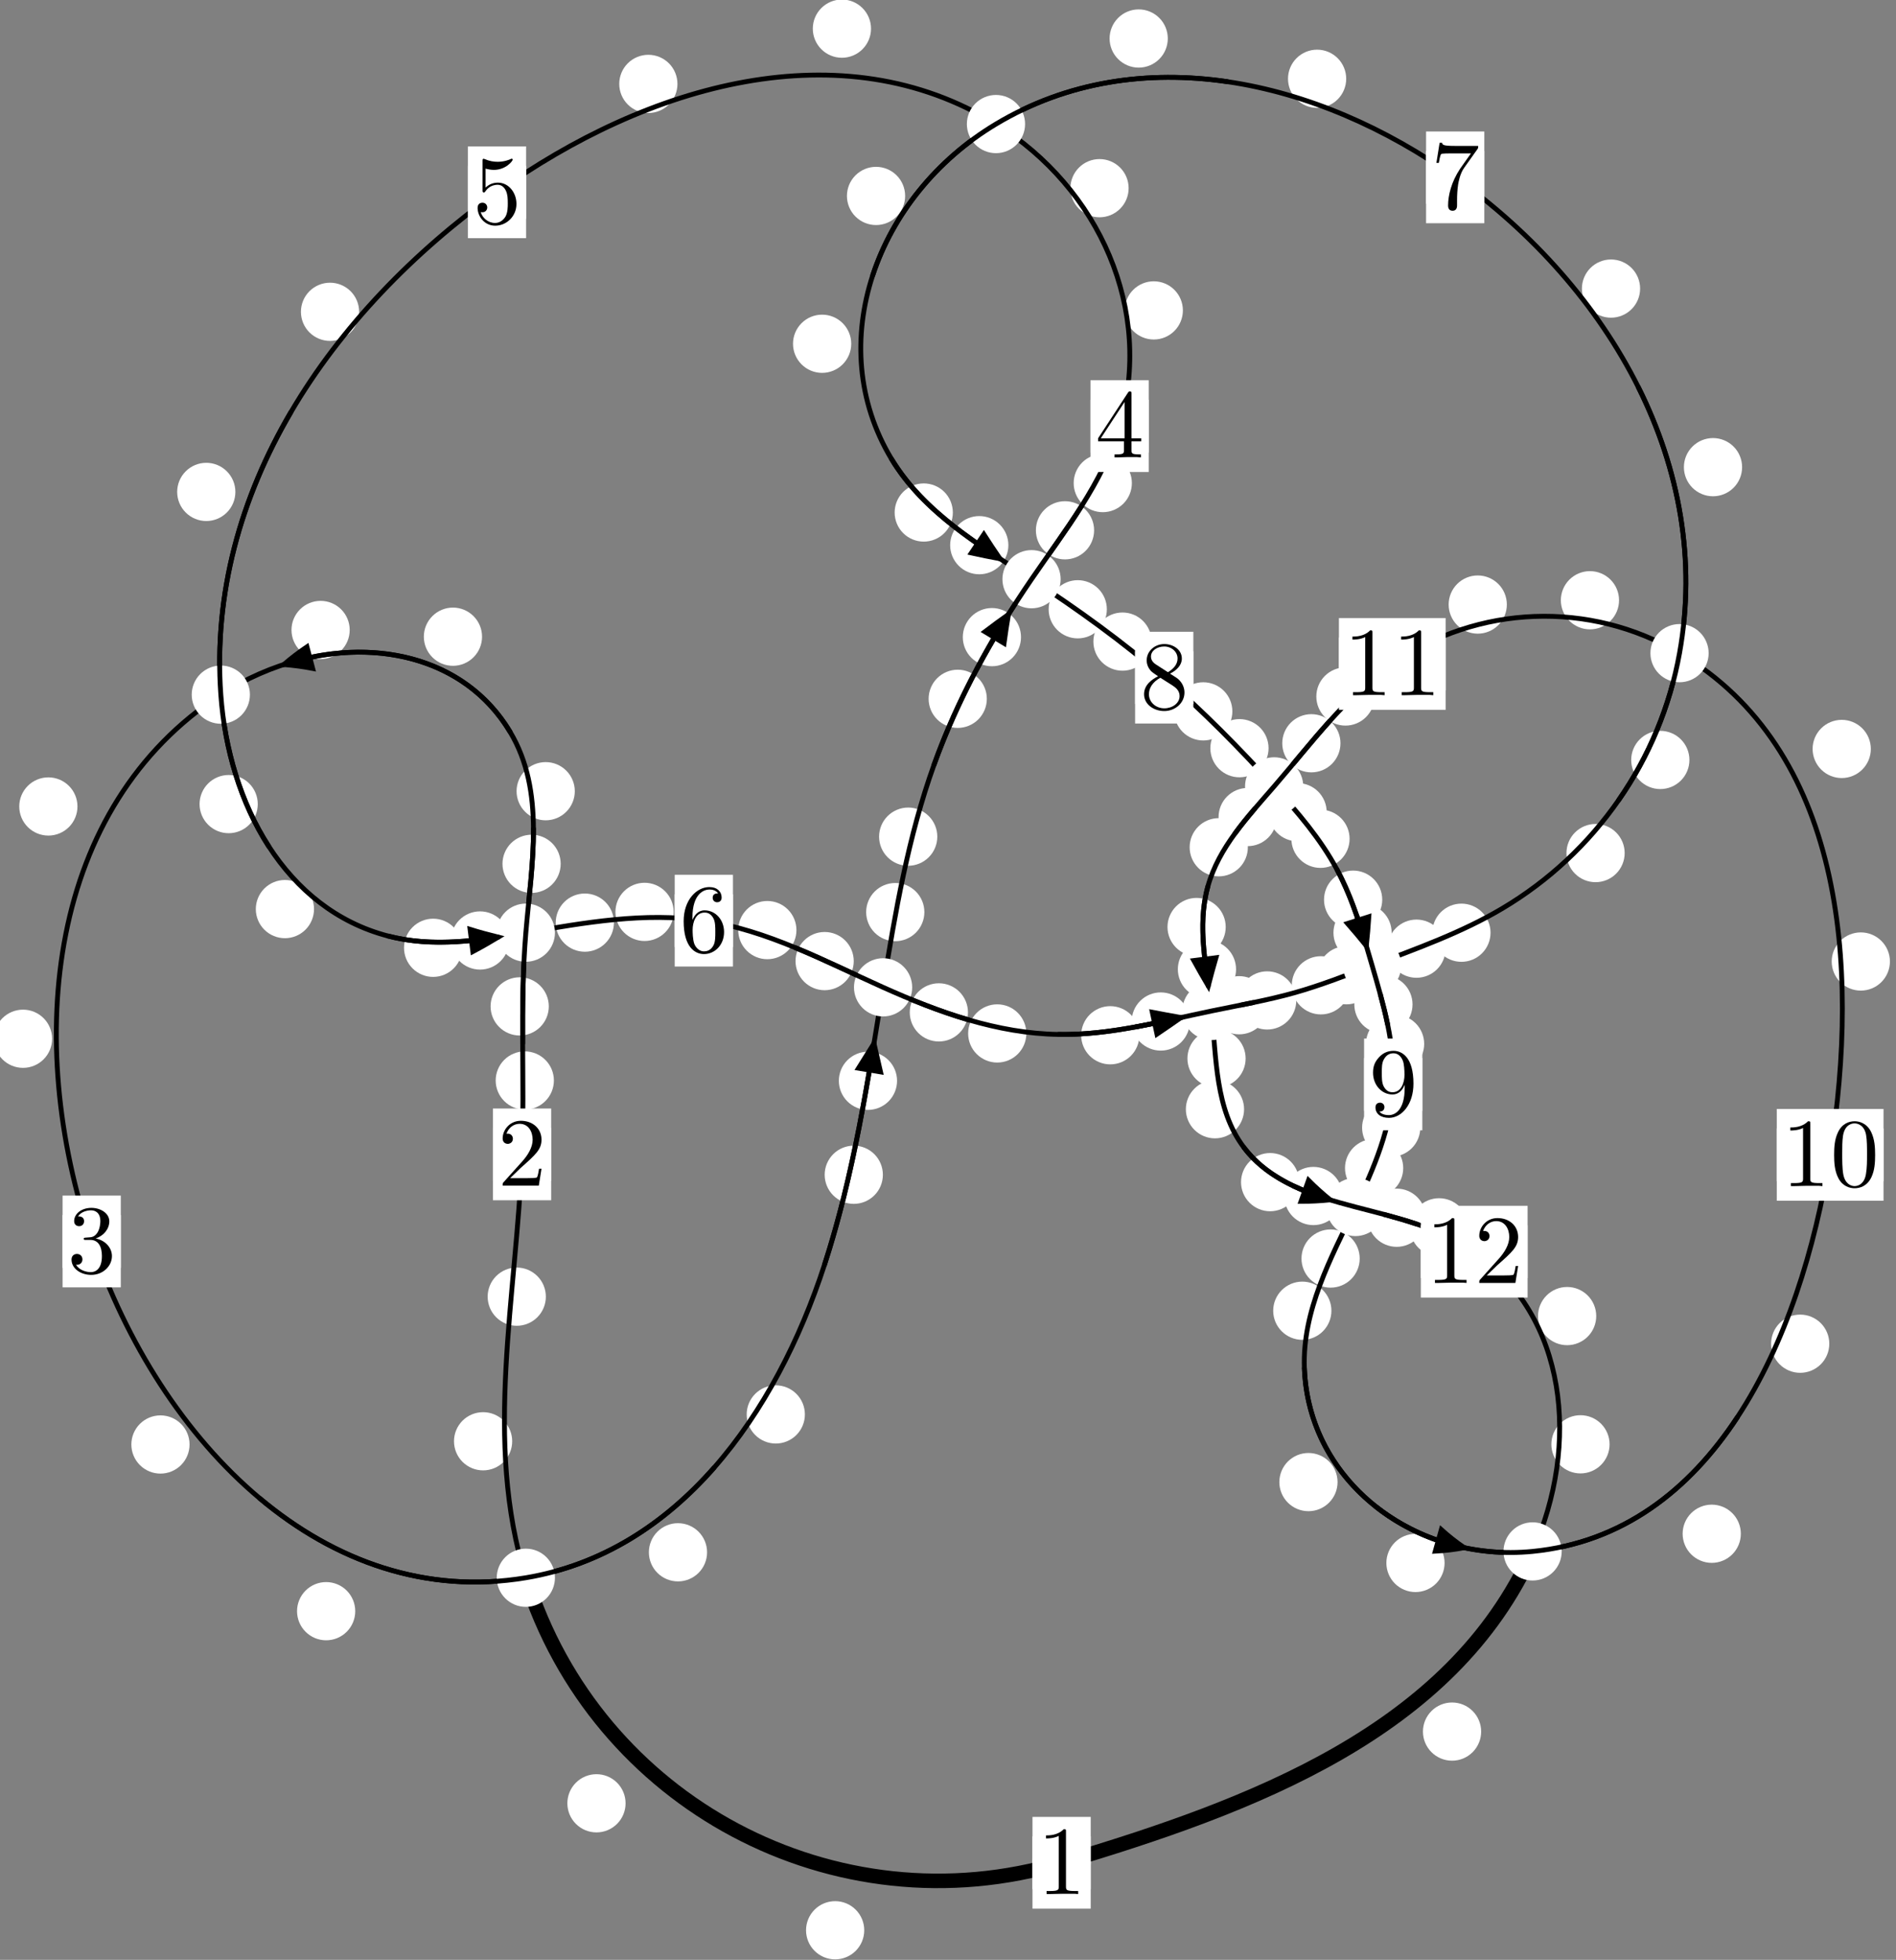 <?xml version="1.0"?>
<!-- Created by MetaPost 1.999 on 2021.07.06:0013 -->
<svg version="1.1" xmlns="http://www.w3.org/2000/svg" xmlns:xlink="http://www.w3.org/1999/xlink" width="194.705" height="201.23" viewBox="0 0 194.705 201.23">
<rect x="0" y="0" width="194.705" height="201.23" fill="#808080" stroke="none"/>
<!-- Original BoundingBox: -54.624969 -39.182877 140.080521 162.046677 -->
  <defs>
    <g transform="scale(0.01,0.01)" id="GLYPHcmr10_48">
      <path style="fill-rule: evenodd;" d="M460 -320C460 -400,455 -480,420 -554C374 -650,292 -666,250 -666C190 -666,117 -640,76 -547C44 -478,39 -400,39 -320C39 -245,43 -155,84 -79C127 2,200 22,249 22C303 22,379 1,423 -94C455 -163,460 -241,460 -320M249 -0C210 -0,151 -25,133 -121C122 -181,122 -273,122 -332C122 -396,122 -462,130 -516C149 -635,224 -644,249 -644C282 -644,348 -626,367 -527C377 -471,377 -395,377 -332C377 -257,377 -189,366 -125C351 -30,294 -0,249 -0"></path>
    </g>
    <g transform="scale(0.01,0.01)" id="GLYPHcmr10_49">
      <path style="fill-rule: evenodd;" d="M294 -640C294 -664,294 -666,271 -666C209 -602,121 -602,89 -602L89 -571C109 -571,168 -571,220 -597L220 -79C220 -43,217 -31,127 -31L95 -31L95 -0L257 -0L130 -3L217 -3L257 -3L297 -3L384 -3L419 -0L419 -31L387 -31C297 -31,294 -42,294 -79"></path>
    </g>
    <g transform="scale(0.01,0.01)" id="GLYPHcmr10_50">
      <path style="fill-rule: evenodd;" d="M127 -77L233 -180C389 -318,449 -372,449 -472C449 -586,359 -666,237 -666C124 -666,50 -574,50 -485C50 -429,100 -429,103 -429C120 -429,155 -441,155 -482C155 -508,137 -534,102 -534C94 -534,92 -534,89 -533C112 -598,166 -635,224 -635C315 -635,358 -554,358 -472C358 -392,308 -313,253 -251L61 -37C50 -26,50 -24,50 -0L421 -0L449 -174L424 -174C419 -144,412 -100,402 -85C395 -77,329 -77,307 -77"></path>
    </g>
    <g transform="scale(0.01,0.01)" id="GLYPHcmr10_51">
      <path style="fill-rule: evenodd;" d="M290 -352C372 -379,430 -449,430 -528C430 -610,342 -666,246 -666C145 -666,69 -606,69 -530C69 -497,91 -478,120 -478C151 -478,171 -500,171 -529C171 -579,124 -579,109 -579C140 -628,206 -641,242 -641C283 -641,338 -619,338 -529C338 -517,336 -459,310 -415C280 -367,246 -364,221 -363C213 -362,189 -360,182 -360C174 -359,167 -358,167 -348C167 -337,174 -337,191 -337L235 -337C317 -337,354 -269,354 -171C354 -35,285 -6,241 -6C198 -6,123 -23,88 -82C123 -77,154 -99,154 -137C154 -173,127 -193,98 -193C74 -193,42 -179,42 -135C42 -44,135 22,244 22C366 22,457 -69,457 -171C457 -253,394 -331,290 -352"></path>
    </g>
    <g transform="scale(0.01,0.01)" id="GLYPHcmr10_52">
      <path style="fill-rule: evenodd;" d="M294 -165L294 -78C294 -42,292 -31,218 -31L197 -31L197 -0L332 -0L238 -3L290 -3L332 -3L374 -3L427 -3L468 -0L468 -31L447 -31C373 -31,371 -42,371 -78L371 -165L471 -165L471 -196L371 -196L371 -651C371 -671,371 -677,355 -677C346 -677,343 -677,335 -665L28 -196L28 -165M300 -196L56 -196L300 -569"></path>
    </g>
    <g transform="scale(0.01,0.01)" id="GLYPHcmr10_53">
      <path style="fill-rule: evenodd;" d="M449 -201C449 -320,367 -420,259 -420C211 -420,168 -404,132 -369L132 -564C152 -558,185 -551,217 -551C340 -551,410 -642,410 -655C410 -661,407 -666,400 -666C399 -666,397 -666,392 -663C372 -654,323 -634,256 -634C216 -634,170 -641,123 -662C115 -665,113 -665,111 -665C101 -665,101 -657,101 -641L101 -345C101 -327,101 -319,115 -319C122 -319,124 -322,128 -328C139 -344,176 -398,257 -398C309 -398,334 -352,342 -334C358 -297,360 -258,360 -208C360 -173,360 -113,336 -71C312 -32,275 -6,229 -6C156 -6,99 -59,82 -118C85 -117,88 -116,99 -116C132 -116,149 -141,149 -165C149 -189,132 -214,99 -214C85 -214,50 -207,50 -161C50 -75,119 22,231 22C347 22,449 -74,449 -201"></path>
    </g>
    <g transform="scale(0.01,0.01)" id="GLYPHcmr10_54">
      <path style="fill-rule: evenodd;" d="M132 -328L132 -352C132 -605,256 -641,307 -641C331 -641,373 -635,395 -601C380 -601,340 -601,340 -556C340 -525,364 -510,386 -510C402 -510,432 -519,432 -558C432 -618,388 -666,305 -666C177 -666,42 -537,42 -316C42 -49,158 22,251 22C362 22,457 -72,457 -204C457 -331,368 -427,257 -427C189 -427,152 -376,132 -328M251 -6C188 -6,158 -66,152 -81C134 -128,134 -208,134 -226C134 -304,166 -404,256 -404C272 -404,318 -404,349 -342C367 -305,367 -254,367 -205C367 -157,367 -107,350 -71C320 -11,274 -6,251 -6"></path>
    </g>
    <g transform="scale(0.01,0.01)" id="GLYPHcmr10_55">
      <path style="fill-rule: evenodd;" d="M476 -609C485 -621,485 -623,485 -644L242 -644C120 -644,118 -657,114 -676L89 -676L56 -470L81 -470C84 -486,93 -549,106 -561C113 -567,191 -567,204 -567L411 -567C400 -551,321 -442,299 -409C209 -274,176 -135,176 -33C176 -23,176 22,222 22C268 22,268 -23,268 -33L268 -84C268 -139,271 -194,279 -248C283 -271,297 -357,341 -419"></path>
    </g>
    <g transform="scale(0.01,0.01)" id="GLYPHcmr10_56">
      <path style="fill-rule: evenodd;" d="M163 -457C117 -487,113 -521,113 -538C113 -599,178 -641,249 -641C322 -641,386 -589,386 -517C386 -460,347 -412,287 -377M309 -362C381 -399,430 -451,430 -517C430 -609,341 -666,250 -666C150 -666,69 -592,69 -499C69 -481,71 -436,113 -389C124 -377,161 -352,186 -335C128 -306,42 -250,42 -151C42 -45,144 22,249 22C362 22,457 -61,457 -168C457 -204,446 -249,408 -291C389 -312,373 -322,309 -362M209 -320L332 -242C360 -223,407 -193,407 -132C407 -58,332 -6,250 -6C164 -6,92 -68,92 -151C92 -209,124 -273,209 -320"></path>
    </g>
    <g transform="scale(0.01,0.01)" id="GLYPHcmr10_57">
      <path style="fill-rule: evenodd;" d="M367 -318L367 -286C367 -52,263 -6,205 -6C188 -6,134 -8,107 -42C151 -42,159 -71,159 -88C159 -119,135 -134,113 -134C97 -134,67 -125,67 -86C67 -19,121 22,206 22C335 22,457 -114,457 -329C457 -598,342 -666,253 -666C198 -666,149 -648,106 -603C65 -558,42 -516,42 -441C42 -316,130 -218,242 -218C303 -218,344 -260,367 -318M243 -241C227 -241,181 -241,150 -304C132 -341,132 -391,132 -440C132 -494,132 -541,153 -578C180 -628,218 -641,253 -641C299 -641,332 -607,349 -562C361 -530,365 -467,365 -421C365 -338,331 -241,243 -241"></path>
    </g>
  </defs>
  <path d="M88.751 198.194C88.751 197.401,88.436 196.641,87.876 196.081C87.315 195.52,86.555 195.205,85.762 195.205C84.97 195.205,84.209 195.52,83.649 196.081C83.089 196.641,82.774 197.401,82.774 198.194C82.774 198.987,83.089 199.747,83.649 200.307C84.209 200.868,84.97 201.183,85.762 201.183C86.555 201.183,87.315 200.868,87.876 200.307C88.436 199.747,88.751 198.987,88.751 198.194Z" style="fill: rgb(100%,100%,100%);stroke: none;"></path>
  <path d="M112.007 191.265C112.007 190.472,111.693 189.712,111.132 189.152C110.572 188.591,109.811 188.276,109.019 188.276C108.226 188.276,107.466 188.591,106.905 189.152C106.345 189.712,106.03 190.472,106.03 191.265C106.03 192.058,106.345 192.818,106.905 193.378C107.466 193.939,108.226 194.254,109.019 194.254C109.811 194.254,110.572 193.939,111.132 193.378C111.693 192.818,112.007 192.058,112.007 191.265Z" style="fill: rgb(100%,100%,100%);stroke: none;"></path>
  <path d="M52.599 147.985C52.599 147.193,52.284 146.433,51.724 145.872C51.163 145.312,50.403 144.997,49.611 144.997C48.818 144.997,48.058 145.312,47.497 145.872C46.937 146.433,46.622 147.193,46.622 147.985C46.622 148.778,46.937 149.538,47.497 150.099C48.058 150.659,48.818 150.974,49.611 150.974C50.403 150.974,51.163 150.659,51.724 150.099C52.284 149.538,52.599 148.778,52.599 147.985Z" style="fill: rgb(100%,100%,100%);stroke: none;"></path>
  <path d="M64.242 185.157C64.242 184.365,63.927 183.605,63.366 183.044C62.806 182.484,62.046 182.169,61.253 182.169C60.46 182.169,59.7 182.484,59.14 183.044C58.579 183.605,58.264 184.365,58.264 185.157C58.264 185.95,58.579 186.71,59.14 187.271C59.7 187.831,60.46 188.146,61.253 188.146C62.046 188.146,62.806 187.831,63.366 187.271C63.927 186.71,64.242 185.95,64.242 185.157Z" style="fill: rgb(100%,100%,100%);stroke: none;"></path>
  <path d="M56.88 110.941C56.88 110.149,56.565 109.388,56.005 108.828C55.444 108.267,54.684 107.953,53.892 107.953C53.099 107.953,52.339 108.267,51.778 108.828C51.218 109.388,50.903 110.149,50.903 110.941C50.903 111.734,51.218 112.494,51.778 113.055C52.339 113.615,53.099 113.93,53.892 113.93C54.684 113.93,55.444 113.615,56.005 113.055C56.565 112.494,56.88 111.734,56.88 110.941Z" style="fill: rgb(100%,100%,100%);stroke: none;"></path>
  <path d="M56.056 133.138C56.056 132.346,55.741 131.585,55.181 131.025C54.62 130.464,53.86 130.149,53.067 130.149C52.275 130.149,51.515 130.464,50.954 131.025C50.394 131.585,50.079 132.346,50.079 133.138C50.079 133.931,50.394 134.691,50.954 135.252C51.515 135.812,52.275 136.127,53.067 136.127C53.86 136.127,54.62 135.812,55.181 135.252C55.741 134.691,56.056 133.931,56.056 133.138Z" style="fill: rgb(100%,100%,100%);stroke: none;"></path>
  <path d="M57.578 88.694C57.578 87.902,57.263 87.141,56.703 86.581C56.142 86.02,55.382 85.706,54.589 85.706C53.797 85.706,53.037 86.02,52.476 86.581C51.916 87.141,51.601 87.902,51.601 88.694C51.601 89.487,51.916 90.247,52.476 90.808C53.037 91.368,53.797 91.683,54.589 91.683C55.382 91.683,56.142 91.368,56.703 90.808C57.263 90.247,57.578 89.487,57.578 88.694Z" style="fill: rgb(100%,100%,100%);stroke: none;"></path>
  <path d="M56.358 103.333C56.358 102.54,56.043 101.78,55.482 101.22C54.922 100.659,54.162 100.344,53.369 100.344C52.576 100.344,51.816 100.659,51.256 101.22C50.695 101.78,50.38 102.54,50.38 103.333C50.38 104.126,50.695 104.886,51.256 105.446C51.816 106.007,52.576 106.322,53.369 106.322C54.162 106.322,54.922 106.007,55.482 105.446C56.043 104.886,56.358 104.126,56.358 103.333Z" style="fill: rgb(100%,100%,100%);stroke: none;"></path>
  <path d="M49.503 65.375C49.503 64.582,49.188 63.822,48.627 63.262C48.067 62.701,47.307 62.386,46.514 62.386C45.721 62.386,44.961 62.701,44.401 63.262C43.84 63.822,43.525 64.582,43.525 65.375C43.525 66.168,43.84 66.928,44.401 67.488C44.961 68.049,45.721 68.364,46.514 68.364C47.307 68.364,48.067 68.049,48.627 67.488C49.188 66.928,49.503 66.168,49.503 65.375Z" style="fill: rgb(100%,100%,100%);stroke: none;"></path>
  <path d="M59.027 81.239C59.027 80.446,58.712 79.686,58.151 79.126C57.591 78.565,56.831 78.25,56.038 78.25C55.245 78.25,54.485 78.565,53.925 79.126C53.364 79.686,53.049 80.446,53.049 81.239C53.049 82.032,53.364 82.792,53.925 83.352C54.485 83.913,55.245 84.228,56.038 84.228C56.831 84.228,57.591 83.913,58.151 83.352C58.712 82.792,59.027 82.032,59.027 81.239Z" style="fill: rgb(100%,100%,100%);stroke: none;"></path>
  <path d="M7.955 82.806C7.955 82.014,7.64 81.253,7.079 80.693C6.519 80.132,5.759 79.818,4.966 79.818C4.173 79.818,3.413 80.132,2.853 80.693C2.292 81.253,1.977 82.014,1.977 82.806C1.977 83.599,2.292 84.359,2.853 84.92C3.413 85.48,4.173 85.795,4.966 85.795C5.759 85.795,6.519 85.48,7.079 84.92C7.64 84.359,7.955 83.599,7.955 82.806Z" style="fill: rgb(100%,100%,100%);stroke: none;"></path>
  <path d="M35.912 64.683C35.912 63.891,35.597 63.13,35.036 62.57C34.476 62.01,33.716 61.695,32.923 61.695C32.13 61.695,31.37 62.01,30.81 62.57C30.249 63.13,29.934 63.891,29.934 64.683C29.934 65.476,30.249 66.236,30.81 66.797C31.37 67.357,32.13 67.672,32.923 67.672C33.716 67.672,34.476 67.357,35.036 66.797C35.597 66.236,35.912 65.476,35.912 64.683Z" style="fill: rgb(100%,100%,100%);stroke: none;"></path>
  <path d="M19.466 148.316C19.466 147.523,19.151 146.763,18.591 146.203C18.03 145.642,17.27 145.327,16.477 145.327C15.685 145.327,14.925 145.642,14.364 146.203C13.804 146.763,13.489 147.523,13.489 148.316C13.489 149.109,13.804 149.869,14.364 150.429C14.925 150.99,15.685 151.305,16.477 151.305C17.27 151.305,18.03 150.99,18.591 150.429C19.151 149.869,19.466 149.109,19.466 148.316Z" style="fill: rgb(100%,100%,100%);stroke: none;"></path>
  <path d="M5.353 106.657C5.353 105.864,5.038 105.104,4.477 104.543C3.917 103.983,3.156 103.668,2.364 103.668C1.571 103.668,0.811 103.983,0.25 104.543C-0.31 105.104,-0.625 105.864,-0.625 106.657C-0.625 107.449,-0.31 108.21,0.25 108.77C0.811 109.331,1.571 109.645,2.364 109.645C3.156 109.645,3.917 109.331,4.477 108.77C5.038 108.21,5.353 107.449,5.353 106.657Z" style="fill: rgb(100%,100%,100%);stroke: none;"></path>
  <path d="M72.612 159.386C72.612 158.593,72.297 157.833,71.737 157.272C71.176 156.712,70.416 156.397,69.623 156.397C68.831 156.397,68.07 156.712,67.51 157.272C66.95 157.833,66.635 158.593,66.635 159.386C66.635 160.178,66.95 160.938,67.51 161.499C68.07 162.059,68.831 162.374,69.623 162.374C70.416 162.374,71.176 162.059,71.737 161.499C72.297 160.938,72.612 160.178,72.612 159.386Z" style="fill: rgb(100%,100%,100%);stroke: none;"></path>
  <path d="M36.481 165.432C36.481 164.639,36.166 163.879,35.606 163.318C35.045 162.758,34.285 162.443,33.492 162.443C32.7 162.443,31.94 162.758,31.379 163.318C30.819 163.879,30.504 164.639,30.504 165.432C30.504 166.224,30.819 166.985,31.379 167.545C31.94 168.106,32.7 168.421,33.492 168.421C34.285 168.421,35.045 168.106,35.606 167.545C36.166 166.985,36.481 166.224,36.481 165.432Z" style="fill: rgb(100%,100%,100%);stroke: none;"></path>
  <path d="M90.665 120.621C90.665 119.829,90.351 119.069,89.79 118.508C89.23 117.948,88.469 117.633,87.677 117.633C86.884 117.633,86.124 117.948,85.563 118.508C85.003 119.069,84.688 119.829,84.688 120.621C84.688 121.414,85.003 122.174,85.563 122.735C86.124 123.295,86.884 123.61,87.677 123.61C88.469 123.61,89.23 123.295,89.79 122.735C90.351 122.174,90.665 121.414,90.665 120.621Z" style="fill: rgb(100%,100%,100%);stroke: none;"></path>
  <path d="M82.656 145.229C82.656 144.437,82.341 143.676,81.781 143.116C81.22 142.555,80.46 142.241,79.667 142.241C78.875 142.241,78.115 142.555,77.554 143.116C76.994 143.676,76.679 144.437,76.679 145.229C76.679 146.022,76.994 146.782,77.554 147.343C78.115 147.903,78.875 148.218,79.667 148.218C80.46 148.218,81.22 147.903,81.781 147.343C82.341 146.782,82.656 146.022,82.656 145.229Z" style="fill: rgb(100%,100%,100%);stroke: none;"></path>
  <path d="M94.926 93.652C94.926 92.859,94.611 92.099,94.05 91.538C93.49 90.978,92.73 90.663,91.937 90.663C91.144 90.663,90.384 90.978,89.824 91.538C89.263 92.099,88.948 92.859,88.948 93.652C88.948 94.444,89.263 95.204,89.824 95.765C90.384 96.325,91.144 96.64,91.937 96.64C92.73 96.64,93.49 96.325,94.05 95.765C94.611 95.204,94.926 94.444,94.926 93.652Z" style="fill: rgb(100%,100%,100%);stroke: none;"></path>
  <path d="M92.121 110.974C92.121 110.181,91.806 109.421,91.246 108.86C90.685 108.3,89.925 107.985,89.133 107.985C88.34 107.985,87.58 108.3,87.019 108.86C86.459 109.421,86.144 110.181,86.144 110.974C86.144 111.766,86.459 112.526,87.019 113.087C87.58 113.647,88.34 113.962,89.133 113.962C89.925 113.962,90.685 113.647,91.246 113.087C91.806 112.526,92.121 111.766,92.121 110.974Z" style="fill: rgb(100%,100%,100%);stroke: none;"></path>
  <path d="M101.34 71.752C101.34 70.959,101.025 70.199,100.465 69.639C99.904 69.078,99.144 68.763,98.351 68.763C97.559 68.763,96.799 69.078,96.238 69.639C95.678 70.199,95.363 70.959,95.363 71.752C95.363 72.545,95.678 73.305,96.238 73.865C96.799 74.426,97.559 74.741,98.351 74.741C99.144 74.741,99.904 74.426,100.465 73.865C101.025 73.305,101.34 72.545,101.34 71.752Z" style="fill: rgb(100%,100%,100%);stroke: none;"></path>
  <path d="M96.254 85.906C96.254 85.113,95.939 84.353,95.378 83.793C94.818 83.232,94.057 82.917,93.265 82.917C92.472 82.917,91.712 83.232,91.151 83.793C90.591 84.353,90.276 85.113,90.276 85.906C90.276 86.699,90.591 87.459,91.151 88.019C91.712 88.58,92.472 88.895,93.265 88.895C94.057 88.895,94.818 88.58,95.378 88.019C95.939 87.459,96.254 86.699,96.254 85.906Z" style="fill: rgb(100%,100%,100%);stroke: none;"></path>
  <path d="M112.356 54.45C112.356 53.658,112.041 52.897,111.48 52.337C110.92 51.777,110.16 51.462,109.367 51.462C108.574 51.462,107.814 51.777,107.254 52.337C106.693 52.897,106.378 53.658,106.378 54.45C106.378 55.243,106.693 56.003,107.254 56.564C107.814 57.124,108.574 57.439,109.367 57.439C110.16 57.439,110.92 57.124,111.48 56.564C112.041 56.003,112.356 55.243,112.356 54.45Z" style="fill: rgb(100%,100%,100%);stroke: none;"></path>
  <path d="M104.85 65.42C104.85 64.627,104.535 63.867,103.975 63.306C103.414 62.746,102.654 62.431,101.862 62.431C101.069 62.431,100.309 62.746,99.748 63.306C99.188 63.867,98.873 64.627,98.873 65.42C98.873 66.212,99.188 66.973,99.748 67.533C100.309 68.094,101.069 68.408,101.862 68.408C102.654 68.408,103.414 68.094,103.975 67.533C104.535 66.973,104.85 66.212,104.85 65.42Z" style="fill: rgb(100%,100%,100%);stroke: none;"></path>
  <path d="M121.474 31.871C121.474 31.079,121.159 30.318,120.598 29.758C120.038 29.198,119.278 28.883,118.485 28.883C117.692 28.883,116.932 29.198,116.372 29.758C115.811 30.318,115.496 31.079,115.496 31.871C115.496 32.664,115.811 33.424,116.372 33.985C116.932 34.545,117.692 34.86,118.485 34.86C119.278 34.86,120.038 34.545,120.598 33.985C121.159 33.424,121.474 32.664,121.474 31.871Z" style="fill: rgb(100%,100%,100%);stroke: none;"></path>
  <path d="M116.235 49.602C116.235 48.809,115.92 48.049,115.36 47.488C114.799 46.928,114.039 46.613,113.247 46.613C112.454 46.613,111.694 46.928,111.133 47.488C110.573 48.049,110.258 48.809,110.258 49.602C110.258 50.394,110.573 51.154,111.133 51.715C111.694 52.275,112.454 52.59,113.247 52.59C114.039 52.59,114.799 52.275,115.36 51.715C115.92 51.154,116.235 50.394,116.235 49.602Z" style="fill: rgb(100%,100%,100%);stroke: none;"></path>
  <path d="M89.447 2.942C89.447 2.149,89.132 1.389,88.571 0.829C88.011 0.268,87.251 -0.047,86.458 -0.047C85.665 -0.047,84.905 0.268,84.345 0.829C83.784 1.389,83.469 2.149,83.469 2.942C83.469 3.735,83.784 4.495,84.345 5.055C84.905 5.616,85.665 5.931,86.458 5.931C87.251 5.931,88.011 5.616,88.571 5.055C89.132 4.495,89.447 3.735,89.447 2.942Z" style="fill: rgb(100%,100%,100%);stroke: none;"></path>
  <path d="M115.902 19.322C115.902 18.529,115.587 17.769,115.027 17.209C114.466 16.648,113.706 16.333,112.913 16.333C112.12 16.333,111.36 16.648,110.8 17.209C110.239 17.769,109.924 18.529,109.924 19.322C109.924 20.115,110.239 20.875,110.8 21.435C111.36 21.996,112.12 22.311,112.913 22.311C113.706 22.311,114.466 21.996,115.027 21.435C115.587 20.875,115.902 20.115,115.902 19.322Z" style="fill: rgb(100%,100%,100%);stroke: none;"></path>
  <path d="M36.88 32.015C36.88 31.223,36.565 30.463,36.005 29.902C35.444 29.342,34.684 29.027,33.891 29.027C33.099 29.027,32.339 29.342,31.778 29.902C31.218 30.463,30.903 31.223,30.903 32.015C30.903 32.808,31.218 33.568,31.778 34.129C32.339 34.689,33.099 35.004,33.891 35.004C34.684 35.004,35.444 34.689,36.005 34.129C36.565 33.568,36.88 32.808,36.88 32.015Z" style="fill: rgb(100%,100%,100%);stroke: none;"></path>
  <path d="M69.569 8.615C69.569 7.823,69.254 7.062,68.694 6.502C68.133 5.942,67.373 5.627,66.581 5.627C65.788 5.627,65.028 5.942,64.467 6.502C63.907 7.062,63.592 7.823,63.592 8.615C63.592 9.408,63.907 10.168,64.467 10.729C65.028 11.289,65.788 11.604,66.581 11.604C67.373 11.604,68.133 11.289,68.694 10.729C69.254 10.168,69.569 9.408,69.569 8.615Z" style="fill: rgb(100%,100%,100%);stroke: none;"></path>
  <path d="M26.471 82.562C26.471 81.77,26.156 81.01,25.596 80.449C25.035 79.889,24.275 79.574,23.483 79.574C22.69 79.574,21.93 79.889,21.369 80.449C20.809 81.01,20.494 81.77,20.494 82.562C20.494 83.355,20.809 84.115,21.369 84.676C21.93 85.236,22.69 85.551,23.483 85.551C24.275 85.551,25.035 85.236,25.596 84.676C26.156 84.115,26.471 83.355,26.471 82.562Z" style="fill: rgb(100%,100%,100%);stroke: none;"></path>
  <path d="M24.172 50.509C24.172 49.716,23.857 48.956,23.296 48.396C22.736 47.835,21.976 47.52,21.183 47.52C20.39 47.52,19.63 47.835,19.07 48.396C18.509 48.956,18.194 49.716,18.194 50.509C18.194 51.302,18.509 52.062,19.07 52.622C19.63 53.183,20.39 53.498,21.183 53.498C21.976 53.498,22.736 53.183,23.296 52.622C23.857 52.062,24.172 51.302,24.172 50.509Z" style="fill: rgb(100%,100%,100%);stroke: none;"></path>
  <path d="M47.467 97.317C47.467 96.524,47.152 95.764,46.592 95.204C46.031 94.643,45.271 94.328,44.478 94.328C43.686 94.328,42.925 94.643,42.365 95.204C41.804 95.764,41.49 96.524,41.49 97.317C41.49 98.11,41.804 98.87,42.365 99.43C42.925 99.991,43.686 100.306,44.478 100.306C45.271 100.306,46.031 99.991,46.592 99.43C47.152 98.87,47.467 98.11,47.467 97.317Z" style="fill: rgb(100%,100%,100%);stroke: none;"></path>
  <path d="M32.247 93.343C32.247 92.55,31.932 91.79,31.372 91.23C30.811 90.669,30.051 90.354,29.259 90.354C28.466 90.354,27.706 90.669,27.145 91.23C26.585 91.79,26.27 92.55,26.27 93.343C26.27 94.136,26.585 94.896,27.145 95.456C27.706 96.017,28.466 96.332,29.259 96.332C30.051 96.332,30.811 96.017,31.372 95.456C31.932 94.896,32.247 94.136,32.247 93.343Z" style="fill: rgb(100%,100%,100%);stroke: none;"></path>
  <path d="M63.046 94.733C63.046 93.94,62.731 93.18,62.171 92.619C61.61 92.059,60.85 91.744,60.057 91.744C59.265 91.744,58.504 92.059,57.944 92.619C57.383 93.18,57.069 93.94,57.069 94.733C57.069 95.525,57.383 96.286,57.944 96.846C58.504 97.407,59.265 97.721,60.057 97.721C60.85 97.721,61.61 97.407,62.171 96.846C62.731 96.286,63.046 95.525,63.046 94.733Z" style="fill: rgb(100%,100%,100%);stroke: none;"></path>
  <path d="M52.285 96.566C52.285 95.773,51.97 95.013,51.41 94.453C50.849 93.892,50.089 93.577,49.297 93.577C48.504 93.577,47.744 93.892,47.183 94.453C46.623 95.013,46.308 95.773,46.308 96.566C46.308 97.359,46.623 98.119,47.183 98.679C47.744 99.24,48.504 99.555,49.297 99.555C50.089 99.555,50.849 99.24,51.41 98.679C51.97 98.119,52.285 97.359,52.285 96.566Z" style="fill: rgb(100%,100%,100%);stroke: none;"></path>
  <path d="M81.788 95.5C81.788 94.707,81.473 93.947,80.912 93.387C80.352 92.826,79.592 92.511,78.799 92.511C78.006 92.511,77.246 92.826,76.686 93.387C76.125 93.947,75.81 94.707,75.81 95.5C75.81 96.293,76.125 97.053,76.686 97.613C77.246 98.174,78.006 98.489,78.799 98.489C79.592 98.489,80.352 98.174,80.912 97.613C81.473 97.053,81.788 96.293,81.788 95.5Z" style="fill: rgb(100%,100%,100%);stroke: none;"></path>
  <path d="M69.179 93.629C69.179 92.836,68.864 92.076,68.303 91.516C67.743 90.955,66.983 90.64,66.19 90.64C65.397 90.64,64.637 90.955,64.077 91.516C63.516 92.076,63.201 92.836,63.201 93.629C63.201 94.422,63.516 95.182,64.077 95.742C64.637 96.303,65.397 96.618,66.19 96.618C66.983 96.618,67.743 96.303,68.303 95.742C68.864 95.182,69.179 94.422,69.179 93.629Z" style="fill: rgb(100%,100%,100%);stroke: none;"></path>
  <path d="M99.403 103.948C99.403 103.156,99.088 102.396,98.528 101.835C97.968 101.275,97.207 100.96,96.415 100.96C95.622 100.96,94.862 101.275,94.301 101.835C93.741 102.396,93.426 103.156,93.426 103.948C93.426 104.741,93.741 105.501,94.301 106.062C94.862 106.622,95.622 106.937,96.415 106.937C97.207 106.937,97.968 106.622,98.528 106.062C99.088 105.501,99.403 104.741,99.403 103.948Z" style="fill: rgb(100%,100%,100%);stroke: none;"></path>
  <path d="M87.673 98.683C87.673 97.89,87.358 97.13,86.797 96.57C86.237 96.009,85.477 95.694,84.684 95.694C83.891 95.694,83.131 96.009,82.571 96.57C82.01 97.13,81.695 97.89,81.695 98.683C81.695 99.476,82.01 100.236,82.571 100.796C83.131 101.357,83.891 101.672,84.684 101.672C85.477 101.672,86.237 101.357,86.797 100.796C87.358 100.236,87.673 99.476,87.673 98.683Z" style="fill: rgb(100%,100%,100%);stroke: none;"></path>
  <path d="M117.005 106.298C117.005 105.505,116.69 104.745,116.13 104.184C115.569 103.624,114.809 103.309,114.017 103.309C113.224 103.309,112.464 103.624,111.903 104.184C111.343 104.745,111.028 105.505,111.028 106.298C111.028 107.091,111.343 107.851,111.903 108.411C112.464 108.972,113.224 109.287,114.017 109.287C114.809 109.287,115.569 108.972,116.13 108.411C116.69 107.851,117.005 107.091,117.005 106.298Z" style="fill: rgb(100%,100%,100%);stroke: none;"></path>
  <path d="M105.398 106.111C105.398 105.318,105.083 104.558,104.523 103.998C103.962 103.437,103.202 103.122,102.409 103.122C101.617 103.122,100.857 103.437,100.296 103.998C99.736 104.558,99.421 105.318,99.421 106.111C99.421 106.904,99.736 107.664,100.296 108.224C100.857 108.785,101.617 109.1,102.409 109.1C103.202 109.1,103.962 108.785,104.523 108.224C105.083 107.664,105.398 106.904,105.398 106.111Z" style="fill: rgb(100%,100%,100%);stroke: none;"></path>
  <path d="M130.244 103.215C130.244 102.422,129.929 101.662,129.369 101.101C128.808 100.541,128.048 100.226,127.255 100.226C126.463 100.226,125.702 100.541,125.142 101.101C124.582 101.662,124.267 102.422,124.267 103.215C124.267 104.007,124.582 104.767,125.142 105.328C125.702 105.888,126.463 106.203,127.255 106.203C128.048 106.203,128.808 105.888,129.369 105.328C129.929 104.767,130.244 104.007,130.244 103.215Z" style="fill: rgb(100%,100%,100%);stroke: none;"></path>
  <path d="M122.19 104.885C122.19 104.093,121.875 103.332,121.315 102.772C120.754 102.211,119.994 101.897,119.201 101.897C118.409 101.897,117.648 102.211,117.088 102.772C116.527 103.332,116.213 104.093,116.213 104.885C116.213 105.678,116.527 106.438,117.088 106.999C117.648 107.559,118.409 107.874,119.201 107.874C119.994 107.874,120.754 107.559,121.315 106.999C121.875 106.438,122.19 105.678,122.19 104.885Z" style="fill: rgb(100%,100%,100%);stroke: none;"></path>
  <path d="M138.633 101.169C138.633 100.377,138.319 99.617,137.758 99.056C137.198 98.496,136.437 98.181,135.645 98.181C134.852 98.181,134.092 98.496,133.531 99.056C132.971 99.617,132.656 100.377,132.656 101.169C132.656 101.962,132.971 102.722,133.531 103.283C134.092 103.843,134.852 104.158,135.645 104.158C136.437 104.158,137.198 103.843,137.758 103.283C138.319 102.722,138.633 101.962,138.633 101.169Z" style="fill: rgb(100%,100%,100%);stroke: none;"></path>
  <path d="M133.118 102.721C133.118 101.929,132.803 101.169,132.242 100.608C131.682 100.048,130.922 99.733,130.129 99.733C129.336 99.733,128.576 100.048,128.016 100.608C127.455 101.169,127.14 101.929,127.14 102.721C127.14 103.514,127.455 104.274,128.016 104.835C128.576 105.395,129.336 105.71,130.129 105.71C130.922 105.71,131.682 105.395,132.242 104.835C132.803 104.274,133.118 103.514,133.118 102.721Z" style="fill: rgb(100%,100%,100%);stroke: none;"></path>
  <path d="M148.45 97.407C148.45 96.615,148.135 95.855,147.575 95.294C147.014 94.734,146.254 94.419,145.462 94.419C144.669 94.419,143.909 94.734,143.348 95.294C142.788 95.855,142.473 96.615,142.473 97.407C142.473 98.2,142.788 98.96,143.348 99.521C143.909 100.081,144.669 100.396,145.462 100.396C146.254 100.396,147.014 100.081,147.575 99.521C148.135 98.96,148.45 98.2,148.45 97.407Z" style="fill: rgb(100%,100%,100%);stroke: none;"></path>
  <path d="M141.259 100.135C141.259 99.342,140.944 98.582,140.383 98.022C139.823 97.461,139.063 97.146,138.27 97.146C137.477 97.146,136.717 97.461,136.157 98.022C135.596 98.582,135.281 99.342,135.281 100.135C135.281 100.928,135.596 101.688,136.157 102.248C136.717 102.809,137.477 103.124,138.27 103.124C139.063 103.124,139.823 102.809,140.383 102.248C140.944 101.688,141.259 100.928,141.259 100.135Z" style="fill: rgb(100%,100%,100%);stroke: none;"></path>
  <path d="M166.841 87.591C166.841 86.798,166.526 86.038,165.966 85.478C165.405 84.917,164.645 84.602,163.852 84.602C163.06 84.602,162.299 84.917,161.739 85.478C161.179 86.038,160.864 86.798,160.864 87.591C160.864 88.384,161.179 89.144,161.739 89.704C162.299 90.265,163.06 90.58,163.852 90.58C164.645 90.58,165.405 90.265,165.966 89.704C166.526 89.144,166.841 88.384,166.841 87.591Z" style="fill: rgb(100%,100%,100%);stroke: none;"></path>
  <path d="M153.067 95.769C153.067 94.977,152.752 94.217,152.191 93.656C151.631 93.096,150.871 92.781,150.078 92.781C149.285 92.781,148.525 93.096,147.965 93.656C147.404 94.217,147.089 94.977,147.089 95.769C147.089 96.562,147.404 97.322,147.965 97.883C148.525 98.443,149.285 98.758,150.078 98.758C150.871 98.758,151.631 98.443,152.191 97.883C152.752 97.322,153.067 96.562,153.067 95.769Z" style="fill: rgb(100%,100%,100%);stroke: none;"></path>
  <path d="M178.901 47.967C178.901 47.175,178.587 46.414,178.026 45.854C177.466 45.293,176.705 44.979,175.913 44.979C175.12 44.979,174.36 45.293,173.799 45.854C173.239 46.414,172.924 47.175,172.924 47.967C172.924 48.76,173.239 49.52,173.799 50.081C174.36 50.641,175.12 50.956,175.913 50.956C176.705 50.956,177.466 50.641,178.026 50.081C178.587 49.52,178.901 48.76,178.901 47.967Z" style="fill: rgb(100%,100%,100%);stroke: none;"></path>
  <path d="M173.49 78.03C173.49 77.237,173.175 76.477,172.615 75.917C172.054 75.356,171.294 75.041,170.501 75.041C169.709 75.041,168.949 75.356,168.388 75.917C167.828 76.477,167.513 77.237,167.513 78.03C167.513 78.823,167.828 79.583,168.388 80.143C168.949 80.704,169.709 81.019,170.501 81.019C171.294 81.019,172.054 80.704,172.615 80.143C173.175 79.583,173.49 78.823,173.49 78.03Z" style="fill: rgb(100%,100%,100%);stroke: none;"></path>
  <path d="M138.245 8.089C138.245 7.296,137.93 6.536,137.37 5.976C136.809 5.415,136.049 5.1,135.257 5.1C134.464 5.1,133.704 5.415,133.143 5.976C132.583 6.536,132.268 7.296,132.268 8.089C132.268 8.882,132.583 9.642,133.143 10.202C133.704 10.763,134.464 11.078,135.257 11.078C136.049 11.078,136.809 10.763,137.37 10.202C137.93 9.642,138.245 8.882,138.245 8.089Z" style="fill: rgb(100%,100%,100%);stroke: none;"></path>
  <path d="M168.427 29.632C168.427 28.839,168.112 28.079,167.552 27.518C166.991 26.958,166.231 26.643,165.439 26.643C164.646 26.643,163.886 26.958,163.325 27.518C162.765 28.079,162.45 28.839,162.45 29.632C162.45 30.424,162.765 31.184,163.325 31.745C163.886 32.305,164.646 32.62,165.439 32.62C166.231 32.62,166.991 32.305,167.552 31.745C168.112 31.184,168.427 30.424,168.427 29.632Z" style="fill: rgb(100%,100%,100%);stroke: none;"></path>
  <path d="M92.951 20.119C92.951 19.327,92.636 18.566,92.076 18.006C91.515 17.445,90.755 17.13,89.963 17.13C89.17 17.13,88.41 17.445,87.849 18.006C87.289 18.566,86.974 19.327,86.974 20.119C86.974 20.912,87.289 21.672,87.849 22.233C88.41 22.793,89.17 23.108,89.963 23.108C90.755 23.108,91.515 22.793,92.076 22.233C92.636 21.672,92.951 20.912,92.951 20.119Z" style="fill: rgb(100%,100%,100%);stroke: none;"></path>
  <path d="M119.924 3.954C119.924 3.161,119.61 2.401,119.049 1.841C118.489 1.28,117.728 0.965,116.936 0.965C116.143 0.965,115.383 1.28,114.822 1.841C114.262 2.401,113.947 3.161,113.947 3.954C113.947 4.747,114.262 5.507,114.822 6.067C115.383 6.628,116.143 6.943,116.936 6.943C117.728 6.943,118.489 6.628,119.049 6.067C119.61 5.507,119.924 4.747,119.924 3.954Z" style="fill: rgb(100%,100%,100%);stroke: none;"></path>
  <path d="M97.85 52.624C97.85 51.831,97.535 51.071,96.975 50.51C96.414 49.95,95.654 49.635,94.862 49.635C94.069 49.635,93.309 49.95,92.748 50.51C92.188 51.071,91.873 51.831,91.873 52.624C91.873 53.416,92.188 54.177,92.748 54.737C93.309 55.298,94.069 55.612,94.862 55.612C95.654 55.612,96.414 55.298,96.975 54.737C97.535 54.177,97.85 53.416,97.85 52.624Z" style="fill: rgb(100%,100%,100%);stroke: none;"></path>
  <path d="M87.414 35.297C87.414 34.504,87.099 33.744,86.538 33.183C85.978 32.623,85.218 32.308,84.425 32.308C83.632 32.308,82.872 32.623,82.312 33.183C81.751 33.744,81.436 34.504,81.436 35.297C81.436 36.089,81.751 36.85,82.312 37.41C82.872 37.971,83.632 38.285,84.425 38.285C85.218 38.285,85.978 37.971,86.538 37.41C87.099 36.85,87.414 36.089,87.414 35.297Z" style="fill: rgb(100%,100%,100%);stroke: none;"></path>
  <path d="M113.665 62.559C113.665 61.766,113.35 61.006,112.79 60.446C112.229 59.885,111.469 59.57,110.676 59.57C109.884 59.57,109.124 59.885,108.563 60.446C108.003 61.006,107.688 61.766,107.688 62.559C107.688 63.352,108.003 64.112,108.563 64.672C109.124 65.233,109.884 65.548,110.676 65.548C111.469 65.548,112.229 65.233,112.79 64.672C113.35 64.112,113.665 63.352,113.665 62.559Z" style="fill: rgb(100%,100%,100%);stroke: none;"></path>
  <path d="M103.552 55.977C103.552 55.185,103.237 54.424,102.676 53.864C102.116 53.303,101.356 52.989,100.563 52.989C99.77 52.989,99.01 53.303,98.45 53.864C97.889 54.424,97.574 55.185,97.574 55.977C97.574 56.77,97.889 57.53,98.45 58.091C99.01 58.651,99.77 58.966,100.563 58.966C101.356 58.966,102.116 58.651,102.676 58.091C103.237 57.53,103.552 56.77,103.552 55.977Z" style="fill: rgb(100%,100%,100%);stroke: none;"></path>
  <path d="M126.554 73.041C126.554 72.249,126.239 71.489,125.679 70.928C125.118 70.368,124.358 70.053,123.565 70.053C122.773 70.053,122.013 70.368,121.452 70.928C120.892 71.489,120.577 72.249,120.577 73.041C120.577 73.834,120.892 74.594,121.452 75.155C122.013 75.715,122.773 76.03,123.565 76.03C124.358 76.03,125.118 75.715,125.679 75.155C126.239 74.594,126.554 73.834,126.554 73.041Z" style="fill: rgb(100%,100%,100%);stroke: none;"></path>
  <path d="M118.261 65.877C118.261 65.085,117.946 64.325,117.385 63.764C116.825 63.204,116.065 62.889,115.272 62.889C114.479 62.889,113.719 63.204,113.159 63.764C112.598 64.325,112.283 65.085,112.283 65.877C112.283 66.67,112.598 67.43,113.159 67.991C113.719 68.551,114.479 68.866,115.272 68.866C116.065 68.866,116.825 68.551,117.385 67.991C117.946 67.43,118.261 66.67,118.261 65.877Z" style="fill: rgb(100%,100%,100%);stroke: none;"></path>
  <path d="M136.242 83.393C136.242 82.6,135.927 81.84,135.367 81.28C134.807 80.719,134.046 80.404,133.254 80.404C132.461 80.404,131.701 80.719,131.14 81.28C130.58 81.84,130.265 82.6,130.265 83.393C130.265 84.186,130.58 84.946,131.14 85.506C131.701 86.067,132.461 86.382,133.254 86.382C134.046 86.382,134.807 86.067,135.367 85.506C135.927 84.946,136.242 84.186,136.242 83.393Z" style="fill: rgb(100%,100%,100%);stroke: none;"></path>
  <path d="M130.272 76.823C130.272 76.03,129.957 75.27,129.396 74.71C128.836 74.149,128.076 73.834,127.283 73.834C126.49 73.834,125.73 74.149,125.17 74.71C124.609 75.27,124.294 76.03,124.294 76.823C124.294 77.616,124.609 78.376,125.17 78.936C125.73 79.497,126.49 79.812,127.283 79.812C128.076 79.812,128.836 79.497,129.396 78.936C129.957 78.376,130.272 77.616,130.272 76.823Z" style="fill: rgb(100%,100%,100%);stroke: none;"></path>
  <path d="M141.945 92.376C141.945 91.584,141.63 90.823,141.069 90.263C140.509 89.703,139.749 89.388,138.956 89.388C138.163 89.388,137.403 89.703,136.843 90.263C136.282 90.823,135.967 91.584,135.967 92.376C135.967 93.169,136.282 93.929,136.843 94.49C137.403 95.05,138.163 95.365,138.956 95.365C139.749 95.365,140.509 95.05,141.069 94.49C141.63 93.929,141.945 93.169,141.945 92.376Z" style="fill: rgb(100%,100%,100%);stroke: none;"></path>
  <path d="M138.593 86.125C138.593 85.332,138.278 84.572,137.717 84.012C137.157 83.451,136.397 83.136,135.604 83.136C134.811 83.136,134.051 83.451,133.491 84.012C132.93 84.572,132.615 85.332,132.615 86.125C132.615 86.918,132.93 87.678,133.491 88.238C134.051 88.799,134.811 89.114,135.604 89.114C136.397 89.114,137.157 88.799,137.717 88.238C138.278 87.678,138.593 86.918,138.593 86.125Z" style="fill: rgb(100%,100%,100%);stroke: none;"></path>
  <path d="M145.056 103.132C145.056 102.34,144.742 101.58,144.181 101.019C143.621 100.459,142.86 100.144,142.068 100.144C141.275 100.144,140.515 100.459,139.954 101.019C139.394 101.58,139.079 102.34,139.079 103.132C139.079 103.925,139.394 104.685,139.954 105.246C140.515 105.806,141.275 106.121,142.068 106.121C142.86 106.121,143.621 105.806,144.181 105.246C144.742 104.685,145.056 103.925,145.056 103.132Z" style="fill: rgb(100%,100%,100%);stroke: none;"></path>
  <path d="M142.914 95.769C142.914 94.976,142.599 94.216,142.038 93.656C141.478 93.095,140.718 92.78,139.925 92.78C139.132 92.78,138.372 93.095,137.812 93.656C137.251 94.216,136.936 94.976,136.936 95.769C136.936 96.562,137.251 97.322,137.812 97.882C138.372 98.443,139.132 98.758,139.925 98.758C140.718 98.758,141.478 98.443,142.038 97.882C142.599 97.322,142.914 96.562,142.914 95.769Z" style="fill: rgb(100%,100%,100%);stroke: none;"></path>
  <path d="M145.854 115.783C145.854 114.99,145.539 114.23,144.979 113.669C144.418 113.109,143.658 112.794,142.866 112.794C142.073 112.794,141.313 113.109,140.752 113.669C140.192 114.23,139.877 114.99,139.877 115.783C139.877 116.575,140.192 117.335,140.752 117.896C141.313 118.456,142.073 118.771,142.866 118.771C143.658 118.771,144.418 118.456,144.979 117.896C145.539 117.335,145.854 116.575,145.854 115.783Z" style="fill: rgb(100%,100%,100%);stroke: none;"></path>
  <path d="M146.253 107.183C146.253 106.39,145.938 105.63,145.378 105.07C144.817 104.509,144.057 104.194,143.264 104.194C142.472 104.194,141.711 104.509,141.151 105.07C140.59 105.63,140.276 106.39,140.276 107.183C140.276 107.976,140.59 108.736,141.151 109.296C141.711 109.857,142.472 110.172,143.264 110.172C144.057 110.172,144.817 109.857,145.378 109.296C145.938 108.736,146.253 107.976,146.253 107.183Z" style="fill: rgb(100%,100%,100%);stroke: none;"></path>
  <path d="M139.631 129.223C139.631 128.431,139.316 127.67,138.756 127.11C138.195 126.55,137.435 126.235,136.642 126.235C135.85 126.235,135.09 126.55,134.529 127.11C133.969 127.67,133.654 128.431,133.654 129.223C133.654 130.016,133.969 130.776,134.529 131.337C135.09 131.897,135.85 132.212,136.642 132.212C137.435 132.212,138.195 131.897,138.756 131.337C139.316 130.776,139.631 130.016,139.631 129.223Z" style="fill: rgb(100%,100%,100%);stroke: none;"></path>
  <path d="M144.1 119.933C144.1 119.141,143.785 118.381,143.224 117.82C142.664 117.26,141.904 116.945,141.111 116.945C140.318 116.945,139.558 117.26,138.998 117.82C138.437 118.381,138.122 119.141,138.122 119.933C138.122 120.726,138.437 121.486,138.998 122.047C139.558 122.607,140.318 122.922,141.111 122.922C141.904 122.922,142.664 122.607,143.224 122.047C143.785 121.486,144.1 120.726,144.1 119.933Z" style="fill: rgb(100%,100%,100%);stroke: none;"></path>
  <path d="M137.357 152.177C137.357 151.384,137.042 150.624,136.482 150.063C135.921 149.503,135.161 149.188,134.369 149.188C133.576 149.188,132.816 149.503,132.255 150.063C131.695 150.624,131.38 151.384,131.38 152.177C131.38 152.969,131.695 153.729,132.255 154.29C132.816 154.85,133.576 155.165,134.369 155.165C135.161 155.165,135.921 154.85,136.482 154.29C137.042 153.729,137.357 152.969,137.357 152.177Z" style="fill: rgb(100%,100%,100%);stroke: none;"></path>
  <path d="M136.726 134.582C136.726 133.789,136.411 133.029,135.85 132.469C135.29 131.908,134.53 131.593,133.737 131.593C132.944 131.593,132.184 131.908,131.624 132.469C131.063 133.029,130.748 133.789,130.748 134.582C130.748 135.375,131.063 136.135,131.624 136.695C132.184 137.256,132.944 137.571,133.737 137.571C134.53 137.571,135.29 137.256,135.85 136.695C136.411 136.135,136.726 135.375,136.726 134.582Z" style="fill: rgb(100%,100%,100%);stroke: none;"></path>
  <path d="M178.771 157.481C178.771 156.688,178.456 155.928,177.896 155.368C177.335 154.807,176.575 154.492,175.783 154.492C174.99 154.492,174.23 154.807,173.669 155.368C173.109 155.928,172.794 156.688,172.794 157.481C172.794 158.274,173.109 159.034,173.669 159.594C174.23 160.155,174.99 160.47,175.783 160.47C176.575 160.47,177.335 160.155,177.896 159.594C178.456 159.034,178.771 158.274,178.771 157.481Z" style="fill: rgb(100%,100%,100%);stroke: none;"></path>
  <path d="M148.347 160.48C148.347 159.688,148.033 158.928,147.472 158.367C146.912 157.807,146.151 157.492,145.359 157.492C144.566 157.492,143.806 157.807,143.245 158.367C142.685 158.928,142.37 159.688,142.37 160.48C142.37 161.273,142.685 162.033,143.245 162.594C143.806 163.154,144.566 163.469,145.359 163.469C146.151 163.469,146.912 163.154,147.472 162.594C148.033 162.033,148.347 161.273,148.347 160.48Z" style="fill: rgb(100%,100%,100%);stroke: none;"></path>
  <path d="M194.081 98.725C194.081 97.932,193.766 97.172,193.205 96.611C192.645 96.051,191.884 95.736,191.092 95.736C190.299 95.736,189.539 96.051,188.978 96.611C188.418 97.172,188.103 97.932,188.103 98.725C188.103 99.517,188.418 100.277,188.978 100.838C189.539 101.398,190.299 101.713,191.092 101.713C191.884 101.713,192.645 101.398,193.205 100.838C193.766 100.277,194.081 99.517,194.081 98.725Z" style="fill: rgb(100%,100%,100%);stroke: none;"></path>
  <path d="M187.855 137.968C187.855 137.176,187.54 136.416,186.98 135.855C186.419 135.295,185.659 134.98,184.866 134.98C184.074 134.98,183.314 135.295,182.753 135.855C182.193 136.416,181.878 137.176,181.878 137.968C181.878 138.761,182.193 139.521,182.753 140.082C183.314 140.642,184.074 140.957,184.866 140.957C185.659 140.957,186.419 140.642,186.98 140.082C187.54 139.521,187.855 138.761,187.855 137.968Z" style="fill: rgb(100%,100%,100%);stroke: none;"></path>
  <path d="M166.264 61.632C166.264 60.84,165.949 60.079,165.389 59.519C164.828 58.958,164.068 58.643,163.275 58.643C162.483 58.643,161.723 58.958,161.162 59.519C160.602 60.079,160.287 60.84,160.287 61.632C160.287 62.425,160.602 63.185,161.162 63.746C161.723 64.306,162.483 64.621,163.275 64.621C164.068 64.621,164.828 64.306,165.389 63.746C165.949 63.185,166.264 62.425,166.264 61.632Z" style="fill: rgb(100%,100%,100%);stroke: none;"></path>
  <path d="M192.12 76.899C192.12 76.107,191.805 75.347,191.245 74.786C190.684 74.226,189.924 73.911,189.131 73.911C188.339 73.911,187.578 74.226,187.018 74.786C186.457 75.347,186.142 76.107,186.142 76.899C186.142 77.692,186.457 78.452,187.018 79.013C187.578 79.573,188.339 79.888,189.131 79.888C189.924 79.888,190.684 79.573,191.245 79.013C191.805 78.452,192.12 77.692,192.12 76.899Z" style="fill: rgb(100%,100%,100%);stroke: none;"></path>
  <path d="M141.155 71.515C141.155 70.722,140.84 69.962,140.279 69.402C139.719 68.841,138.959 68.526,138.166 68.526C137.373 68.526,136.613 68.841,136.053 69.402C135.492 69.962,135.177 70.722,135.177 71.515C135.177 72.308,135.492 73.068,136.053 73.628C136.613 74.189,137.373 74.504,138.166 74.504C138.959 74.504,139.719 74.189,140.279 73.628C140.84 73.068,141.155 72.308,141.155 71.515Z" style="fill: rgb(100%,100%,100%);stroke: none;"></path>
  <path d="M154.742 62.074C154.742 61.282,154.427 60.522,153.867 59.961C153.306 59.401,152.546 59.086,151.754 59.086C150.961 59.086,150.201 59.401,149.64 59.961C149.08 60.522,148.765 61.282,148.765 62.074C148.765 62.867,149.08 63.627,149.64 64.188C150.201 64.748,150.961 65.063,151.754 65.063C152.546 65.063,153.306 64.748,153.867 64.188C154.427 63.627,154.742 62.867,154.742 62.074Z" style="fill: rgb(100%,100%,100%);stroke: none;"></path>
  <path d="M131.115 83.892C131.115 83.099,130.8 82.339,130.24 81.779C129.679 81.218,128.919 80.903,128.127 80.903C127.334 80.903,126.574 81.218,126.013 81.779C125.453 82.339,125.138 83.099,125.138 83.892C125.138 84.685,125.453 85.445,126.013 86.005C126.574 86.566,127.334 86.881,128.127 86.881C128.919 86.881,129.679 86.566,130.24 86.005C130.8 85.445,131.115 84.685,131.115 83.892Z" style="fill: rgb(100%,100%,100%);stroke: none;"></path>
  <path d="M137.656 76.316C137.656 75.524,137.341 74.764,136.781 74.203C136.221 73.643,135.46 73.328,134.668 73.328C133.875 73.328,133.115 73.643,132.554 74.203C131.994 74.764,131.679 75.524,131.679 76.316C131.679 77.109,131.994 77.869,132.554 78.43C133.115 78.99,133.875 79.305,134.668 79.305C135.46 79.305,136.221 78.99,136.781 78.43C137.341 77.869,137.656 77.109,137.656 76.316Z" style="fill: rgb(100%,100%,100%);stroke: none;"></path>
  <path d="M125.871 95.182C125.871 94.389,125.556 93.629,124.995 93.069C124.435 92.508,123.674 92.193,122.882 92.193C122.089 92.193,121.329 92.508,120.768 93.069C120.208 93.629,119.893 94.389,119.893 95.182C119.893 95.975,120.208 96.735,120.768 97.295C121.329 97.856,122.089 98.171,122.882 98.171C123.674 98.171,124.435 97.856,124.995 97.295C125.556 96.735,125.871 95.975,125.871 95.182Z" style="fill: rgb(100%,100%,100%);stroke: none;"></path>
  <path d="M128.145 86.994C128.145 86.201,127.831 85.441,127.27 84.881C126.71 84.32,125.949 84.005,125.157 84.005C124.364 84.005,123.604 84.32,123.043 84.881C122.483 85.441,122.168 86.201,122.168 86.994C122.168 87.787,122.483 88.547,123.043 89.107C123.604 89.668,124.364 89.983,125.157 89.983C125.949 89.983,126.71 89.668,127.27 89.107C127.831 88.547,128.145 87.787,128.145 86.994Z" style="fill: rgb(100%,100%,100%);stroke: none;"></path>
  <path d="M127.917 108.683C127.917 107.89,127.603 107.13,127.042 106.569C126.482 106.009,125.721 105.694,124.929 105.694C124.136 105.694,123.376 106.009,122.815 106.569C122.255 107.13,121.94 107.89,121.94 108.683C121.94 109.475,122.255 110.236,122.815 110.796C123.376 111.356,124.136 111.671,124.929 111.671C125.721 111.671,126.482 111.356,127.042 110.796C127.603 110.236,127.917 109.475,127.917 108.683Z" style="fill: rgb(100%,100%,100%);stroke: none;"></path>
  <path d="M126.934 99.522C126.934 98.729,126.619 97.969,126.058 97.409C125.498 96.848,124.738 96.533,123.945 96.533C123.152 96.533,122.392 96.848,121.831 97.409C121.271 97.969,120.956 98.729,120.956 99.522C120.956 100.315,121.271 101.075,121.831 101.635C122.392 102.196,123.152 102.511,123.945 102.511C124.738 102.511,125.498 102.196,126.058 101.635C126.619 101.075,126.934 100.315,126.934 99.522Z" style="fill: rgb(100%,100%,100%);stroke: none;"></path>
  <path d="M133.421 121.379C133.421 120.586,133.106 119.826,132.546 119.266C131.985 118.705,131.225 118.39,130.432 118.39C129.64 118.39,128.88 118.705,128.319 119.266C127.759 119.826,127.444 120.586,127.444 121.379C127.444 122.172,127.759 122.932,128.319 123.492C128.88 124.053,129.64 124.368,130.432 124.368C131.225 124.368,131.985 124.053,132.546 123.492C133.106 122.932,133.421 122.172,133.421 121.379Z" style="fill: rgb(100%,100%,100%);stroke: none;"></path>
  <path d="M127.757 113.893C127.757 113.1,127.442 112.34,126.881 111.78C126.321 111.219,125.561 110.904,124.768 110.904C123.975 110.904,123.215 111.219,122.655 111.78C122.094 112.34,121.779 113.1,121.779 113.893C121.779 114.686,122.094 115.446,122.655 116.006C123.215 116.567,123.975 116.882,124.768 116.882C125.561 116.882,126.321 116.567,126.881 116.006C127.442 115.446,127.757 114.686,127.757 113.893Z" style="fill: rgb(100%,100%,100%);stroke: none;"></path>
  <path d="M146.417 125.033C146.417 124.24,146.102 123.48,145.541 122.92C144.981 122.359,144.22 122.044,143.428 122.044C142.635 122.044,141.875 122.359,141.314 122.92C140.754 123.48,140.439 124.24,140.439 125.033C140.439 125.826,140.754 126.586,141.314 127.146C141.875 127.707,142.635 128.022,143.428 128.022C144.22 128.022,144.981 127.707,145.541 127.146C146.102 126.586,146.417 125.826,146.417 125.033Z" style="fill: rgb(100%,100%,100%);stroke: none;"></path>
  <path d="M137.865 122.803C137.865 122.01,137.55 121.25,136.99 120.69C136.429 120.129,135.669 119.814,134.876 119.814C134.084 119.814,133.324 120.129,132.763 120.69C132.203 121.25,131.888 122.01,131.888 122.803C131.888 123.596,132.203 124.356,132.763 124.916C133.324 125.477,134.084 125.792,134.876 125.792C135.669 125.792,136.429 125.477,136.99 124.916C137.55 124.356,137.865 123.596,137.865 122.803Z" style="fill: rgb(100%,100%,100%);stroke: none;"></path>
  <path d="M163.921 135.131C163.921 134.338,163.606 133.578,163.046 133.018C162.485 132.457,161.725 132.142,160.932 132.142C160.14 132.142,159.379 132.457,158.819 133.018C158.258 133.578,157.943 134.338,157.943 135.131C157.943 135.924,158.258 136.684,158.819 137.244C159.379 137.805,160.14 138.12,160.932 138.12C161.725 138.12,162.485 137.805,163.046 137.244C163.606 136.684,163.921 135.924,163.921 135.131Z" style="fill: rgb(100%,100%,100%);stroke: none;"></path>
  <path d="M150.772 126.019C150.772 125.226,150.457 124.466,149.897 123.905C149.336 123.345,148.576 123.03,147.784 123.03C146.991 123.03,146.231 123.345,145.67 123.905C145.11 124.466,144.795 125.226,144.795 126.019C144.795 126.811,145.11 127.571,145.67 128.132C146.231 128.692,146.991 129.007,147.784 129.007C148.576 129.007,149.336 128.692,149.897 128.132C150.457 127.571,150.772 126.811,150.772 126.019Z" style="fill: rgb(100%,100%,100%);stroke: none;"></path>
  <path d="M152.104 177.795C152.104 177.002,151.789 176.242,151.228 175.681C150.668 175.121,149.908 174.806,149.115 174.806C148.322 174.806,147.562 175.121,147.002 175.681C146.441 176.242,146.126 177.002,146.126 177.795C146.126 178.587,146.441 179.347,147.002 179.908C147.562 180.468,148.322 180.783,149.115 180.783C149.908 180.783,150.668 180.468,151.228 179.908C151.789 179.347,152.104 178.587,152.104 177.795Z" style="fill: rgb(100%,100%,100%);stroke: none;"></path>
  <path d="M165.292 148.297C165.292 147.505,164.977 146.745,164.416 146.184C163.856 145.624,163.096 145.309,162.303 145.309C161.51 145.309,160.75 145.624,160.19 146.184C159.629 146.745,159.314 147.505,159.314 148.297C159.314 149.09,159.629 149.85,160.19 150.411C160.75 150.971,161.51 151.286,162.303 151.286C163.096 151.286,163.856 150.971,164.416 150.411C164.977 149.85,165.292 149.09,165.292 148.297Z" style="fill: rgb(100%,100%,100%);stroke: none;"></path>
  <path d="M109.019 191.265C85.762 198.194,61.253 185.157,54 162C49.611 147.985,53.067 133.138,53.61 118.529C53.892 110.941,53.369 103.333,54 95.765C54.589 88.694,56.038 81.239,52.373 75.134C46.514 65.375,32.923 64.683,22.676 71.326C4.966 82.806,2.364 106.657,9.415 127.47C16.477 148.316,33.492 165.432,54 162C69.623 159.386,79.667 145.229,84.666 129.87C87.677 120.621,89.133 110.974,90.686 101.377C91.937 93.652,93.265 85.906,95.913 78.537C98.351 71.752,101.862 65.42,105.932 59.471C109.367 54.45,113.247 49.602,114.974 43.753C118.485 31.871,112.913 19.322,102.279 12.738C86.458 2.942,66.581 8.615,51.036 19.742C33.891 32.015,21.183 50.509,22.676 71.326C23.483 82.562,29.259 93.343,39.852 96.109C44.478 97.317,49.297 96.566,54 95.765C60.057 94.733,66.19 93.629,72.278 94.532C78.799 95.5,84.684 98.683,90.686 101.377C96.415 103.948,102.409 106.111,108.696 106.212C114.017 106.298,119.201 104.885,124.405 103.806C127.255 103.215,130.129 102.721,132.932 101.933C135.645 101.169,138.27 100.135,140.905 99.136C145.462 97.407,150.078 95.769,154.272 93.28C163.852 87.591,170.501 78.03,172.475 67.064C175.913 47.967,165.439 29.632,149.439 18.212C135.257 8.089,116.936 3.954,102.279 12.738C89.963 20.119,84.425 35.297,91.547 47.12C94.862 52.624,100.563 55.977,105.932 59.471C110.676 62.559,115.272 65.877,119.556 69.578C123.565 73.041,127.283 76.823,130.845 80.743C133.254 83.393,135.604 86.125,137.298 89.283C138.956 92.376,139.925 95.769,140.905 99.136C142.068 103.132,143.264 107.183,143.071 111.348C142.866 115.783,141.111 119.933,139.19 123.928C136.642 129.223,133.737 134.582,133.949 140.473C134.369 152.177,145.359 160.48,157.386 159.295C175.783 157.481,184.866 137.968,187.943 118.577C191.092 98.725,189.131 76.899,172.475 67.064C163.275 61.632,151.754 62.074,142.978 68.172C138.166 71.515,134.668 76.316,130.845 80.743C128.127 83.892,125.157 86.994,124.04 91.014C122.882 95.182,123.945 99.522,124.405 103.806C124.929 108.683,124.768 113.893,127.742 117.824C130.432 121.379,134.876 122.803,139.19 123.928C143.428 125.033,147.784 126.019,151.391 128.519C160.932 135.131,162.303 148.297,157.386 159.295C149.115 177.795,128.581 185.437,109.019 191.265" style="stroke:rgb(0%,0%,0%); stroke-width: 0.498;stroke-linecap: round;stroke-linejoin: round;stroke-miterlimit: 10;fill: none;"></path>
  <path d="M109.019 191.265C85.762 198.194,61.253 185.157,54 162" style="stroke:rgb(0%,0%,0%); stroke-width: 1.494;stroke-linecap: round;stroke-linejoin: round;stroke-miterlimit: 10;fill: none;"></path>
  <path d="M157.386 159.295C149.115 177.795,128.581 185.437,109.019 191.265" style="stroke:rgb(0%,0%,0%); stroke-width: 1.494;stroke-linecap: round;stroke-linejoin: round;stroke-miterlimit: 10;fill: none;"></path>
  <path d="M56.989 162C56.989 161.207,56.674 160.447,56.113 159.887C55.553 159.326,54.793 159.011,54 159.011C53.207 159.011,52.447 159.326,51.887 159.887C51.326 160.447,51.011 161.207,51.011 162C51.011 162.793,51.326 163.553,51.887 164.113C52.447 164.674,53.207 164.989,54 164.989C54.793 164.989,55.553 164.674,56.113 164.113C56.674 163.553,56.989 162.793,56.989 162Z" style="fill: rgb(100%,100%,100%);stroke: none;"></path>
  <path d="M26.666 153.839C34.366 160.295,43.746 163.716,54 162C61.812 160.693,68.229 156.5,73.317 150.714" style="stroke:rgb(0%,0%,0%); stroke-width: 0.498;stroke-linecap: round;stroke-linejoin: round;stroke-miterlimit: 10;fill: none;"></path>
  <path d="M25.665 71.326C25.665 70.533,25.35 69.773,24.79 69.212C24.229 68.652,23.469 68.337,22.676 68.337C21.884 68.337,21.124 68.652,20.563 69.212C20.003 69.773,19.688 70.533,19.688 71.326C19.688 72.118,20.003 72.878,20.563 73.439C21.124 73.999,21.884 74.314,22.676 74.314C23.469 74.314,24.229 73.999,24.79 73.439C25.35 72.878,25.665 72.118,25.665 71.326Z" style="fill: rgb(100%,100%,100%);stroke: none;"></path>
  <path d="M29.867 42.33C24.733 51.09,21.93 60.917,22.676 71.326C23.079 76.944,24.725 82.448,27.594 86.894" style="stroke:rgb(0%,0%,0%); stroke-width: 0.498;stroke-linecap: round;stroke-linejoin: round;stroke-miterlimit: 10;fill: none;"></path>
  <path d="M93.675 101.377C93.675 100.585,93.36 99.824,92.799 99.264C92.239 98.703,91.479 98.388,90.686 98.388C89.893 98.388,89.133 98.703,88.573 99.264C88.012 99.824,87.697 100.585,87.697 101.377C87.697 102.17,88.012 102.93,88.573 103.491C89.133 104.051,89.893 104.366,90.686 104.366C91.479 104.366,92.239 104.051,92.799 103.491C93.36 102.93,93.675 102.17,93.675 101.377Z" style="fill: rgb(100%,100%,100%);stroke: none;"></path>
  <path d="M81.677 97.307C84.713 98.561,87.685 100.03,90.686 101.377C93.55 102.663,96.481 103.846,99.482 104.721" style="stroke:rgb(0%,0%,0%); stroke-width: 0.498;stroke-linecap: round;stroke-linejoin: round;stroke-miterlimit: 10;fill: none;"></path>
  <path d="M105.268 12.738C105.268 11.945,104.953 11.185,104.392 10.624C103.832 10.064,103.072 9.749,102.279 9.749C101.486 9.749,100.726 10.064,100.166 10.624C99.605 11.185,99.29 11.945,99.29 12.738C99.29 13.53,99.605 14.291,100.166 14.851C100.726 15.412,101.486 15.727,102.279 15.727C103.072 15.727,103.832 15.412,104.392 14.851C104.953 14.291,105.268 13.53,105.268 12.738Z" style="fill: rgb(100%,100%,100%);stroke: none;"></path>
  <path d="M126.037 8.385C117.852 7.184,109.607 8.346,102.279 12.738C96.121 16.429,91.657 22.068,89.624 28.263" style="stroke:rgb(0%,0%,0%); stroke-width: 0.498;stroke-linecap: round;stroke-linejoin: round;stroke-miterlimit: 10;fill: none;"></path>
  <path d="M56.989 95.765C56.989 94.972,56.674 94.212,56.113 93.651C55.553 93.091,54.793 92.776,54 92.776C53.207 92.776,52.447 93.091,51.887 93.651C51.326 94.212,51.011 94.972,51.011 95.765C51.011 96.557,51.326 97.318,51.887 97.878C52.447 98.439,53.207 98.753,54 98.753C54.793 98.753,55.553 98.439,56.113 97.878C56.674 97.318,56.989 96.557,56.989 95.765Z" style="fill: rgb(100%,100%,100%);stroke: none;"></path>
  <path d="M53.674 107.14C53.657 103.343,53.685 99.549,54 95.765C54.295 92.23,54.804 88.598,54.782 85.087" style="stroke:rgb(0%,0%,0%); stroke-width: 0.498;stroke-linecap: round;stroke-linejoin: round;stroke-miterlimit: 10;fill: none;"></path>
  <path d="M127.394 103.806C127.394 103.013,127.079 102.253,126.518 101.693C125.958 101.132,125.198 100.817,124.405 100.817C123.612 100.817,122.852 101.132,122.292 101.693C121.731 102.253,121.416 103.013,121.416 103.806C121.416 104.599,121.731 105.359,122.292 105.919C122.852 106.48,123.612 106.795,124.405 106.795C125.198 106.795,125.958 106.48,126.518 105.919C127.079 105.359,127.394 104.599,127.394 103.806Z" style="fill: rgb(100%,100%,100%);stroke: none;"></path>
  <path d="M116.594 105.446C119.206 104.969,121.803 104.346,124.405 103.806C125.83 103.51,127.261 103.239,128.686 102.943" style="stroke:rgb(0%,0%,0%); stroke-width: 0.498;stroke-linecap: round;stroke-linejoin: round;stroke-miterlimit: 10;fill: none;"></path>
  <path d="M175.464 67.064C175.464 66.272,175.149 65.512,174.589 64.951C174.028 64.391,173.268 64.076,172.475 64.076C171.683 64.076,170.922 64.391,170.362 64.951C169.801 65.512,169.486 66.272,169.486 67.064C169.486 67.857,169.801 68.617,170.362 69.178C170.922 69.738,171.683 70.053,172.475 70.053C173.268 70.053,174.028 69.738,174.589 69.178C175.149 68.617,175.464 67.857,175.464 67.064Z" style="fill: rgb(100%,100%,100%);stroke: none;"></path>
  <path d="M166.226 82.151C169.333 77.679,171.488 72.547,172.475 67.064C174.194 57.516,172.435 48.158,168.246 39.759" style="stroke:rgb(0%,0%,0%); stroke-width: 0.498;stroke-linecap: round;stroke-linejoin: round;stroke-miterlimit: 10;fill: none;"></path>
  <path d="M108.92 59.471C108.92 58.678,108.606 57.918,108.045 57.358C107.485 56.797,106.724 56.482,105.932 56.482C105.139 56.482,104.379 56.797,103.818 57.358C103.258 57.918,102.943 58.678,102.943 59.471C102.943 60.264,103.258 61.024,103.818 61.584C104.379 62.145,105.139 62.46,105.932 62.46C106.724 62.46,107.485 62.145,108.045 61.584C108.606 61.024,108.92 60.264,108.92 59.471Z" style="fill: rgb(100%,100%,100%);stroke: none;"></path>
  <path d="M100.311 68.69C102.002 65.516,103.897 62.445,105.932 59.471C107.649 56.961,109.478 54.493,111.093 51.923" style="stroke:rgb(0%,0%,0%); stroke-width: 0.498;stroke-linecap: round;stroke-linejoin: round;stroke-miterlimit: 10;fill: none;"></path>
  <path d="M143.893 99.136C143.893 98.343,143.579 97.583,143.018 97.023C142.458 96.462,141.697 96.147,140.905 96.147C140.112 96.147,139.352 96.462,138.791 97.023C138.231 97.583,137.916 98.343,137.916 99.136C137.916 99.929,138.231 100.689,138.791 101.249C139.352 101.81,140.112 102.125,140.905 102.125C141.697 102.125,142.458 101.81,143.018 101.249C143.579 100.689,143.893 99.929,143.893 99.136Z" style="fill: rgb(100%,100%,100%);stroke: none;"></path>
  <path d="M139.356 94.107C139.928 95.762,140.415 97.452,140.905 99.136C141.486 101.134,142.076 103.146,142.497 105.179" style="stroke:rgb(0%,0%,0%); stroke-width: 0.498;stroke-linecap: round;stroke-linejoin: round;stroke-miterlimit: 10;fill: none;"></path>
  <path d="M160.375 159.295C160.375 158.502,160.06 157.742,159.499 157.181C158.939 156.621,158.179 156.306,157.386 156.306C156.593 156.306,155.833 156.621,155.273 157.181C154.712 157.742,154.397 158.502,154.397 159.295C154.397 160.087,154.712 160.847,155.273 161.408C155.833 161.968,156.593 162.283,157.386 162.283C158.179 162.283,158.939 161.968,159.499 161.408C160.06 160.847,160.375 160.087,160.375 159.295Z" style="fill: rgb(100%,100%,100%);stroke: none;"></path>
  <path d="M141.315 154.717C145.618 158.108,151.372 159.887,157.386 159.295C166.584 158.388,173.454 153.056,178.409 145.527" style="stroke:rgb(0%,0%,0%); stroke-width: 0.498;stroke-linecap: round;stroke-linejoin: round;stroke-miterlimit: 10;fill: none;"></path>
  <path d="M133.834 80.743C133.834 79.95,133.519 79.19,132.959 78.63C132.398 78.069,131.638 77.754,130.845 77.754C130.053 77.754,129.293 78.069,128.732 78.63C128.172 79.19,127.857 79.95,127.857 80.743C127.857 81.536,128.172 82.296,128.732 82.856C129.293 83.417,130.053 83.732,130.845 83.732C131.638 83.732,132.398 83.417,132.959 82.856C133.519 82.296,133.834 81.536,133.834 80.743Z" style="fill: rgb(100%,100%,100%);stroke: none;"></path>
  <path d="M136.541 74.051C134.587 76.223,132.757 78.53,130.845 80.743C129.486 82.318,128.064 83.88,126.842 85.552" style="stroke:rgb(0%,0%,0%); stroke-width: 0.498;stroke-linecap: round;stroke-linejoin: round;stroke-miterlimit: 10;fill: none;"></path>
  <path d="M142.178 123.928C142.178 123.135,141.863 122.375,141.303 121.815C140.742 121.254,139.982 120.939,139.19 120.939C138.397 120.939,137.637 121.254,137.076 121.815C136.516 122.375,136.201 123.135,136.201 123.928C136.201 124.721,136.516 125.481,137.076 126.041C137.637 126.602,138.397 126.917,139.19 126.917C139.982 126.917,140.742 126.602,141.303 126.041C141.863 125.481,142.178 124.721,142.178 123.928Z" style="fill: rgb(100%,100%,100%);stroke: none;"></path>
  <path d="M132.857 121.787C134.844 122.728,137.033 123.365,139.19 123.928C141.309 124.48,143.457 125.003,145.527 125.7" style="stroke:rgb(0%,0%,0%); stroke-width: 0.498;stroke-linecap: round;stroke-linejoin: round;stroke-miterlimit: 10;fill: none;"></path>
  <path d="M52.373 75.134C47.686 67.327,38.05 65.323,29.137 68.234" style="stroke:rgb(0%,0%,0%); stroke-width: 0.498;stroke-linecap: round;stroke-linejoin: round;stroke-miterlimit: 10;fill: none;"></path>
  <path d="M31.522 66.414C30.701 66.969,29.904 67.577,29.137 68.234C30.145 68.312,31.138 68.446,32.11 68.634Z" style="stroke:rgb(0%,0%,0%); stroke-width: 0.498;fill: rgb(0%,0%,0%);"></path>
  <path d="M84.666 129.87C87.075 122.471,88.488 114.817,89.753 107.138" style="stroke:rgb(0%,0%,0%); stroke-width: 0.498;stroke-linecap: round;stroke-linejoin: round;stroke-miterlimit: 10;fill: none;"></path>
  <path d="M90.426 110.061C90.205 109.086,89.98 108.111,89.753 107.138C89.225 107.987,88.695 108.835,88.162 109.681Z" style="stroke:rgb(0%,0%,0%); stroke-width: 0.498;fill: rgb(0%,0%,0%);"></path>
  <path d="M95.913 78.537C97.864 73.109,100.5 67.971,103.561 63.087" style="stroke:rgb(0%,0%,0%); stroke-width: 0.498;stroke-linecap: round;stroke-linejoin: round;stroke-miterlimit: 10;fill: none;"></path>
  <path d="M103.107 66.052C103.243 65.062,103.395 64.073,103.561 63.087C102.746 63.667,101.939 64.258,101.143 64.863Z" style="stroke:rgb(0%,0%,0%); stroke-width: 0.498;fill: rgb(0%,0%,0%);"></path>
  <path d="M39.852 96.109C43.553 97.075,47.377 96.788,51.167 96.224" style="stroke:rgb(0%,0%,0%); stroke-width: 0.498;stroke-linecap: round;stroke-linejoin: round;stroke-miterlimit: 10;fill: none;"></path>
  <path d="M48.557 97.704C49.439 97.239,50.307 96.74,51.167 96.224C50.195 95.981,49.228 95.72,48.275 95.425Z" style="stroke:rgb(0%,0%,0%); stroke-width: 0.498;fill: rgb(0%,0%,0%);"></path>
  <path d="M108.696 106.212C112.952 106.281,117.122 105.39,121.284 104.479" style="stroke:rgb(0%,0%,0%); stroke-width: 0.498;stroke-linecap: round;stroke-linejoin: round;stroke-miterlimit: 10;fill: none;"></path>
  <path d="M118.813 106.18C119.641 105.621,120.463 105.051,121.284 104.479C120.299 104.303,119.314 104.125,118.333 103.935Z" style="stroke:rgb(0%,0%,0%); stroke-width: 0.498;fill: rgb(0%,0%,0%);"></path>
  <path d="M91.547 47.12C94.199 51.523,98.378 54.55,102.692 57.373" style="stroke:rgb(0%,0%,0%); stroke-width: 0.498;stroke-linecap: round;stroke-linejoin: round;stroke-miterlimit: 10;fill: none;"></path>
  <path d="M99.752 56.777C100.727 56.992,101.709 57.187,102.692 57.373C102.128 56.546,101.572 55.714,101.035 54.872Z" style="stroke:rgb(0%,0%,0%); stroke-width: 0.498;fill: rgb(0%,0%,0%);"></path>
  <path d="M137.298 89.283C138.624 91.758,139.51 94.424,140.313 97.115" style="stroke:rgb(0%,0%,0%); stroke-width: 0.498;stroke-linecap: round;stroke-linejoin: round;stroke-miterlimit: 10;fill: none;"></path>
  <path d="M138.381 94.82C139.042 95.569,139.681 96.339,140.313 97.115C140.415 96.12,140.507 95.123,140.57 94.126Z" style="stroke:rgb(0%,0%,0%); stroke-width: 0.498;fill: rgb(0%,0%,0%);"></path>
  <path d="M133.949 140.473C134.285 149.836,141.386 157.023,150.37 158.916" style="stroke:rgb(0%,0%,0%); stroke-width: 0.498;stroke-linecap: round;stroke-linejoin: round;stroke-miterlimit: 10;fill: none;"></path>
  <path d="M147.392 159.271C148.383 159.22,149.379 159.102,150.37 158.916C149.538 158.346,148.751 157.725,148.013 157.061Z" style="stroke:rgb(0%,0%,0%); stroke-width: 0.498;fill: rgb(0%,0%,0%);"></path>
  <path d="M124.04 91.014C123.113 94.349,123.608 97.793,124.079 101.231" style="stroke:rgb(0%,0%,0%); stroke-width: 0.498;stroke-linecap: round;stroke-linejoin: round;stroke-miterlimit: 10;fill: none;"></path>
  <path d="M122.59 98.626C123.066 99.501,123.574 100.366,124.079 101.231C124.333 100.262,124.586 99.292,124.868 98.336Z" style="stroke:rgb(0%,0%,0%); stroke-width: 0.498;fill: rgb(0%,0%,0%);"></path>
  <path d="M127.742 117.824C129.894 120.668,133.169 122.148,136.601 123.202" style="stroke:rgb(0%,0%,0%); stroke-width: 0.498;stroke-linecap: round;stroke-linejoin: round;stroke-miterlimit: 10;fill: none;"></path>
  <path d="M133.605 123.354C134.597 123.357,135.6 123.297,136.601 123.202C135.826 122.562,135.075 121.895,134.376 121.191Z" style="stroke:rgb(0%,0%,0%); stroke-width: 0.498;fill: rgb(0%,0%,0%);"></path>
  <path d="M106.028 193.975L112.009 193.975L112.009 186.555L106.028 186.555Z" style="fill: rgb(100%,100%,100%);stroke: none;"></path>
  <path d="M106.028 195.975L112.009 195.975L112.009 188.555L106.028 188.555Z" style="fill: rgb(100%,100%,100%);stroke: none;"></path>
  <g transform="translate(106.528 194.475)" style="fill: rgb(0%,0%,0%);">
    <use xlink:href="#GLYPHcmr10_49"></use>
  </g>
  <path d="M50.619 121.239L56.601 121.239L56.601 113.819L50.619 113.819Z" style="fill: rgb(100%,100%,100%);stroke: none;"></path>
  <path d="M50.619 123.239L56.601 123.239L56.601 115.819L50.619 115.819Z" style="fill: rgb(100%,100%,100%);stroke: none;"></path>
  <g transform="translate(51.119 121.739)" style="fill: rgb(0%,0%,0%);">
    <use xlink:href="#GLYPHcmr10_50"></use>
  </g>
  <path d="M6.425 130.181L12.406 130.181L12.406 122.76L6.425 122.76Z" style="fill: rgb(100%,100%,100%);stroke: none;"></path>
  <path d="M6.425 132.181L12.406 132.181L12.406 124.76L6.425 124.76Z" style="fill: rgb(100%,100%,100%);stroke: none;"></path>
  <g transform="translate(6.925 130.681)" style="fill: rgb(0%,0%,0%);">
    <use xlink:href="#GLYPHcmr10_51"></use>
  </g>
  <path d="M111.984 46.464L117.965 46.464L117.965 39.043L111.984 39.043Z" style="fill: rgb(100%,100%,100%);stroke: none;"></path>
  <path d="M111.984 48.464L117.965 48.464L117.965 41.043L111.984 41.043Z" style="fill: rgb(100%,100%,100%);stroke: none;"></path>
  <g transform="translate(112.484 46.964)" style="fill: rgb(0%,0%,0%);">
    <use xlink:href="#GLYPHcmr10_52"></use>
  </g>
  <path d="M48.046 22.453L54.027 22.453L54.027 15.032L48.046 15.032Z" style="fill: rgb(100%,100%,100%);stroke: none;"></path>
  <path d="M48.046 24.453L54.027 24.453L54.027 17.032L48.046 17.032Z" style="fill: rgb(100%,100%,100%);stroke: none;"></path>
  <g transform="translate(48.546 22.953)" style="fill: rgb(0%,0%,0%);">
    <use xlink:href="#GLYPHcmr10_53"></use>
  </g>
  <path d="M69.287 97.242L75.269 97.242L75.269 89.822L69.287 89.822Z" style="fill: rgb(100%,100%,100%);stroke: none;"></path>
  <path d="M69.287 99.242L75.269 99.242L75.269 91.822L69.287 91.822Z" style="fill: rgb(100%,100%,100%);stroke: none;"></path>
  <g transform="translate(69.787 97.742)" style="fill: rgb(0%,0%,0%);">
    <use xlink:href="#GLYPHcmr10_54"></use>
  </g>
  <path d="M146.448 20.922L152.429 20.922L152.429 13.502L146.448 13.502Z" style="fill: rgb(100%,100%,100%);stroke: none;"></path>
  <path d="M146.448 22.922L152.429 22.922L152.429 15.502L146.448 15.502Z" style="fill: rgb(100%,100%,100%);stroke: none;"></path>
  <g transform="translate(146.948 21.422)" style="fill: rgb(0%,0%,0%);">
    <use xlink:href="#GLYPHcmr10_55"></use>
  </g>
  <path d="M116.566 72.289L122.547 72.289L122.547 64.868L116.566 64.868Z" style="fill: rgb(100%,100%,100%);stroke: none;"></path>
  <path d="M116.566 74.289L122.547 74.289L122.547 66.868L116.566 66.868Z" style="fill: rgb(100%,100%,100%);stroke: none;"></path>
  <g transform="translate(117.066 72.789)" style="fill: rgb(0%,0%,0%);">
    <use xlink:href="#GLYPHcmr10_56"></use>
  </g>
  <path d="M140.081 114.058L146.062 114.058L146.062 106.638L140.081 106.638Z" style="fill: rgb(100%,100%,100%);stroke: none;"></path>
  <path d="M140.081 116.058L146.062 116.058L146.062 108.638L140.081 108.638Z" style="fill: rgb(100%,100%,100%);stroke: none;"></path>
  <g transform="translate(140.581 114.558)" style="fill: rgb(0%,0%,0%);">
    <use xlink:href="#GLYPHcmr10_57"></use>
  </g>
  <path d="M182.461 121.287L193.424 121.287L193.424 113.867L182.461 113.867Z" style="fill: rgb(100%,100%,100%);stroke: none;"></path>
  <path d="M182.461 123.287L193.424 123.287L193.424 115.867L182.461 115.867Z" style="fill: rgb(100%,100%,100%);stroke: none;"></path>
  <g transform="translate(182.961 121.787)" style="fill: rgb(0%,0%,0%);">
    <use xlink:href="#GLYPHcmr10_49"></use>
    <use xlink:href="#GLYPHcmr10_48" x="5"></use>
  </g>
  <path d="M137.497 70.882L148.46 70.882L148.46 63.461L137.497 63.461Z" style="fill: rgb(100%,100%,100%);stroke: none;"></path>
  <path d="M137.497 72.882L148.46 72.882L148.46 65.461L137.497 65.461Z" style="fill: rgb(100%,100%,100%);stroke: none;"></path>
  <g transform="translate(137.997 71.382)" style="fill: rgb(0%,0%,0%);">
    <use xlink:href="#GLYPHcmr10_49"></use>
    <use xlink:href="#GLYPHcmr10_49" x="5"></use>
  </g>
  <path d="M145.91 131.229L156.873 131.229L156.873 123.809L145.91 123.809Z" style="fill: rgb(100%,100%,100%);stroke: none;"></path>
  <path d="M145.91 133.229L156.873 133.229L156.873 125.809L145.91 125.809Z" style="fill: rgb(100%,100%,100%);stroke: none;"></path>
  <g transform="translate(146.41 131.729)" style="fill: rgb(0%,0%,0%);">
    <use xlink:href="#GLYPHcmr10_49"></use>
    <use xlink:href="#GLYPHcmr10_50" x="5"></use>
  </g>
</svg>
